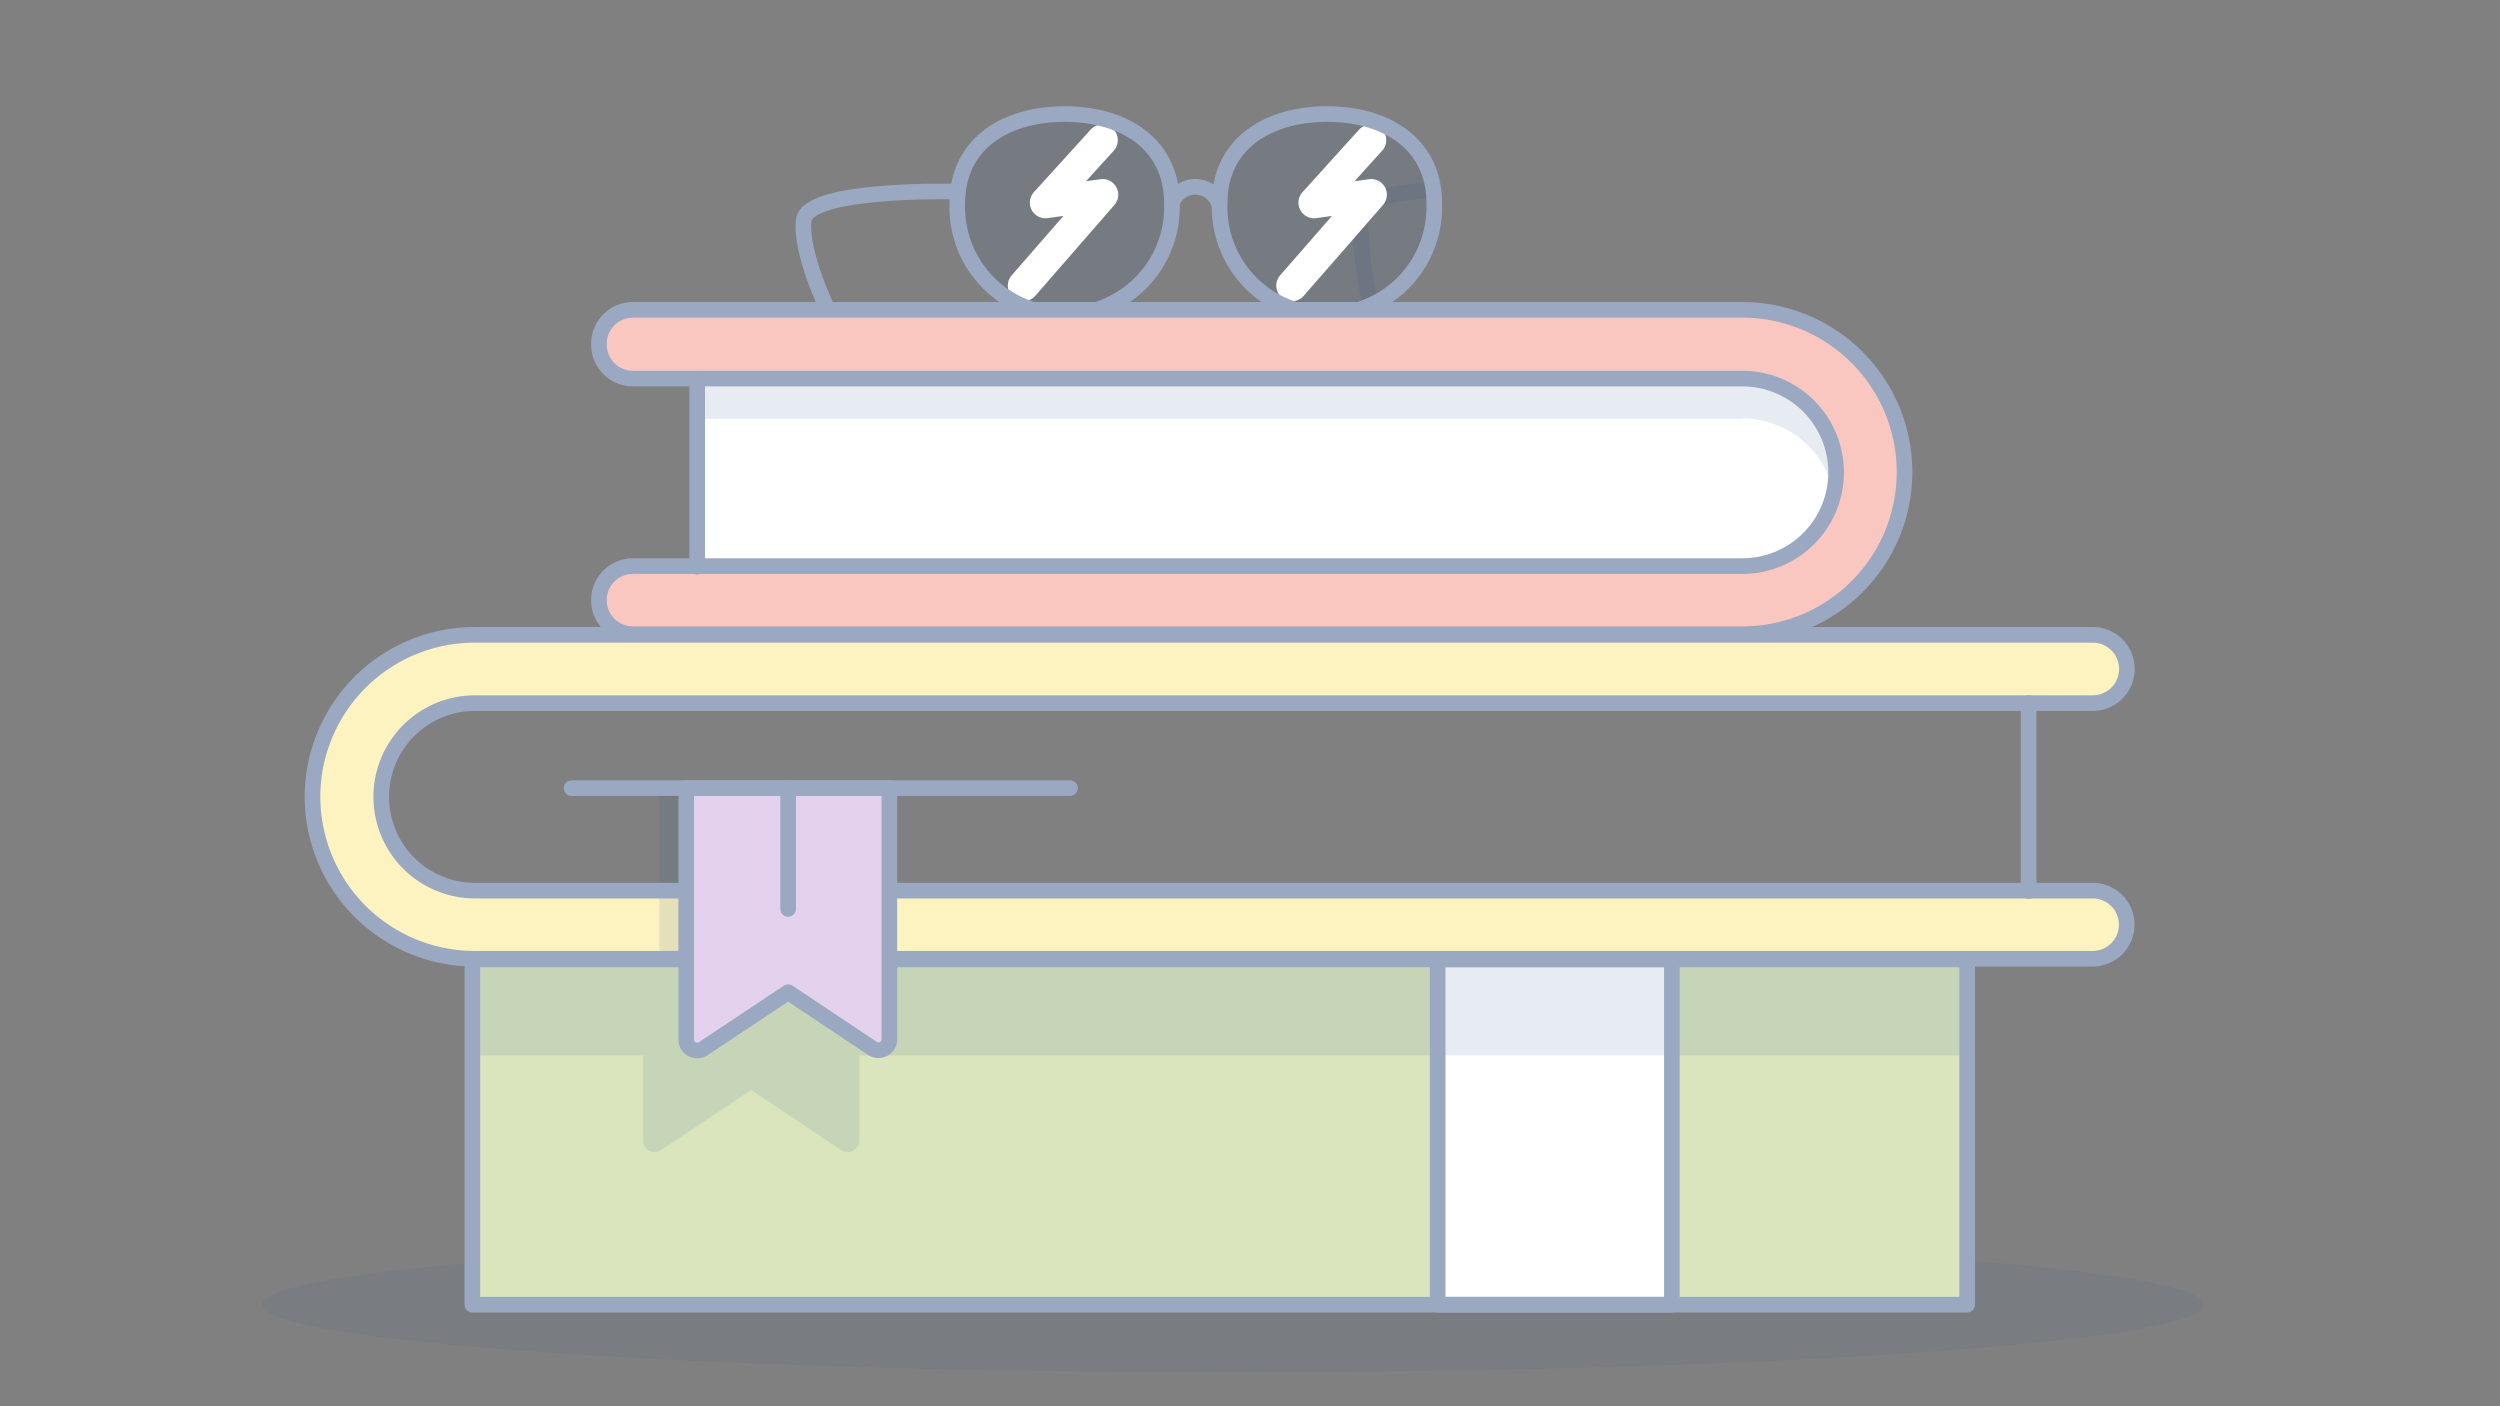 <svg id="Layer_1" data-name="Layer 1" xmlns="http://www.w3.org/2000/svg" viewBox="0 0 160 90"><rect x="0" y="0" width="160" height="90" fill="#808080" stroke="none"/><path d="M111.48,36.27a6,6,0,1,0,0-12H44.62v12h66.86Z" style="fill:#fff"/><path d="M111.48,26.78a6,6,0,0,1,5.88,4.74q0.06-.3.1-0.61v0a5.9,5.9,0,0,0,0-.65,6,6,0,0,0-6-6H44.62v2.55h66.86Z" style="fill:#2a4d8e;opacity:0.11"/><path d="M136.12,42.82h0A2.18,2.18,0,0,1,133.93,45H30.4a6,6,0,0,0-6,6h0a6,6,0,0,0,6,6H133.93a2.18,2.18,0,0,1,2.18,2.18h0a2.18,2.18,0,0,1-2.18,2.18H30.4A10.38,10.38,0,0,1,20,51h0A10.38,10.38,0,0,1,30.4,40.63H133.93A2.18,2.18,0,0,1,136.12,42.82Z" style="fill:#fcf3c0"/><rect x="42.2" y="50.44" width="2.25" height="10.96" style="fill:#2a4d8e;opacity:0.11"/><ellipse cx="78.9" cy="83.5" rx="62.16" ry="4.32" style="fill:#2a4d8e;opacity:0.08"/><rect x="30.23" y="61.4" width="95.67" height="22.1" style="fill:#dae5be"/><rect x="92.01" y="61.4" width="14.99" height="22.1" style="fill:#fff"/><path d="M30.23,67.55H41.16V73a0.74,0.74,0,0,0,1.15.61l5.77-3.85,5.77,3.85A0.74,0.74,0,0,0,55,73V67.55h70.9V61.4H30.23v6.15Z" style="fill:#2a4d8e;opacity:0.11"/><rect x="30.23" y="61.4" width="95.67" height="22.1" style="fill:none;stroke:#9aa8c1;stroke-linecap:round;stroke-linejoin:round"/><rect x="92.01" y="61.4" width="14.99" height="22.1" style="fill:none;stroke:#9aa8c1;stroke-linecap:round;stroke-linejoin:round"/><path d="M136.12,42.82h0A2.18,2.18,0,0,1,133.93,45H30.4a6,6,0,0,0-6,6h0a6,6,0,0,0,6,6H133.93a2.18,2.18,0,0,1,2.18,2.18h0a2.18,2.18,0,0,1-2.18,2.18H30.4A10.38,10.38,0,0,1,20,51h0A10.38,10.38,0,0,1,30.4,40.63H133.93A2.18,2.18,0,0,1,136.12,42.82Z" style="fill:none;stroke:#9aa8c1;stroke-linecap:round;stroke-linejoin:round"/><line x1="129.83" y1="45" x2="129.83" y2="57.03" style="fill:none;stroke:#9aa8c1;stroke-linecap:round;stroke-linejoin:round"/><path d="M55.87,67.12L50.44,63.5,45,67.12a0.7,0.7,0,0,1-1.08-.58V50.44h13v16.1A0.7,0.7,0,0,1,55.87,67.12Z" style="fill:#e3d1ed"/><path d="M55.87,67.12L50.44,63.5,45,67.12a0.7,0.7,0,0,1-1.08-.58V50.44h13v16.1A0.7,0.7,0,0,1,55.87,67.12Z" style="fill:none;stroke:#9aa8c1;stroke-linecap:round;stroke-linejoin:round"/><line x1="36.58" y1="50.44" x2="68.48" y2="50.44" style="fill:none;stroke:#9aa8c1;stroke-linecap:round;stroke-linejoin:round"/><line x1="50.44" y1="50.44" x2="50.44" y2="58.17" style="fill:none;stroke:#9aa8c1;stroke-linecap:round;stroke-linejoin:round"/><path d="M61.29,12.26s-9.6-.25-9.85,1.83S53,19.87,53,19.87" style="fill:none;stroke:#9aa8c1;stroke-linecap:round;stroke-linejoin:round"/><path d="M91.71,12.26s-4.54-.25-4.66,1.83a27.49,27.49,0,0,0,.75,5.78" style="fill:none;stroke:#2a4d8e;stroke-linecap:round;stroke-linejoin:round;opacity:0.11"/><path d="M75,13a1.6,1.6,0,0,1,3,0" style="fill:none;stroke:#9aa8c1;stroke-linecap:round;stroke-linejoin:round"/><path d="M75,13a6.87,6.87,0,1,1-13.73,0c0-3.79,3.07-5.7,6.87-5.7S75,9.21,75,13Z" style="fill:#2a4d8e;opacity:0.11"/><polyline points="70.54 8.97 66.91 12.97 70.57 12.46 65.5 18.28" style="fill:none;stroke:#fff;stroke-linecap:round;stroke-linejoin:round;stroke-width:2px"/><path d="M91.79,13a6.87,6.87,0,1,1-13.73,0c0-3.79,3.07-5.7,6.87-5.7S91.79,9.21,91.79,13Z" style="fill:#2a4d8e;opacity:0.11"/><path d="M75,13a6.87,6.87,0,1,1-13.73,0c0-3.79,3.07-5.7,6.87-5.7S75,9.21,75,13Z" style="fill:none;stroke:#9aa8c1;stroke-linecap:round;stroke-linejoin:round"/><polyline points="87.72 8.97 84.1 12.97 87.76 12.46 82.68 18.28" style="fill:none;stroke:#fff;stroke-linecap:round;stroke-linejoin:round;stroke-width:2px"/><path d="M91.79,13a6.87,6.87,0,1,1-13.73,0c0-3.79,3.07-5.7,6.87-5.7S91.79,9.21,91.79,13Z" style="fill:none;stroke:#9aa8c1;stroke-linecap:round;stroke-linejoin:round"/><path d="M38.33,22.05h0a2.18,2.18,0,0,0,2.18,2.18h71a6,6,0,0,1,6,6h0a6,6,0,0,1-6,6h-71a2.18,2.18,0,0,0-2.18,2.18h0a2.18,2.18,0,0,0,2.18,2.18h71a10.38,10.38,0,0,0,10.38-10.38h0a10.38,10.38,0,0,0-10.38-10.38h-71A2.18,2.18,0,0,0,38.33,22.05Z" style="fill:#f9c7c0"/><path d="M38.33,22.05h0a2.18,2.18,0,0,0,2.18,2.18h71a6,6,0,0,1,6,6h0a6,6,0,0,1-6,6h-71a2.18,2.18,0,0,0-2.18,2.18h0a2.18,2.18,0,0,0,2.18,2.18h71a10.38,10.38,0,0,0,10.38-10.38h0a10.38,10.38,0,0,0-10.38-10.38h-71A2.18,2.18,0,0,0,38.33,22.05Z" style="fill:none;stroke:#9aa8c1;stroke-linecap:round;stroke-linejoin:round"/><line x1="44.62" y1="24.24" x2="44.62" y2="36.27" style="fill:none;stroke:#9aa8c1;stroke-linecap:round;stroke-linejoin:round"/></svg>